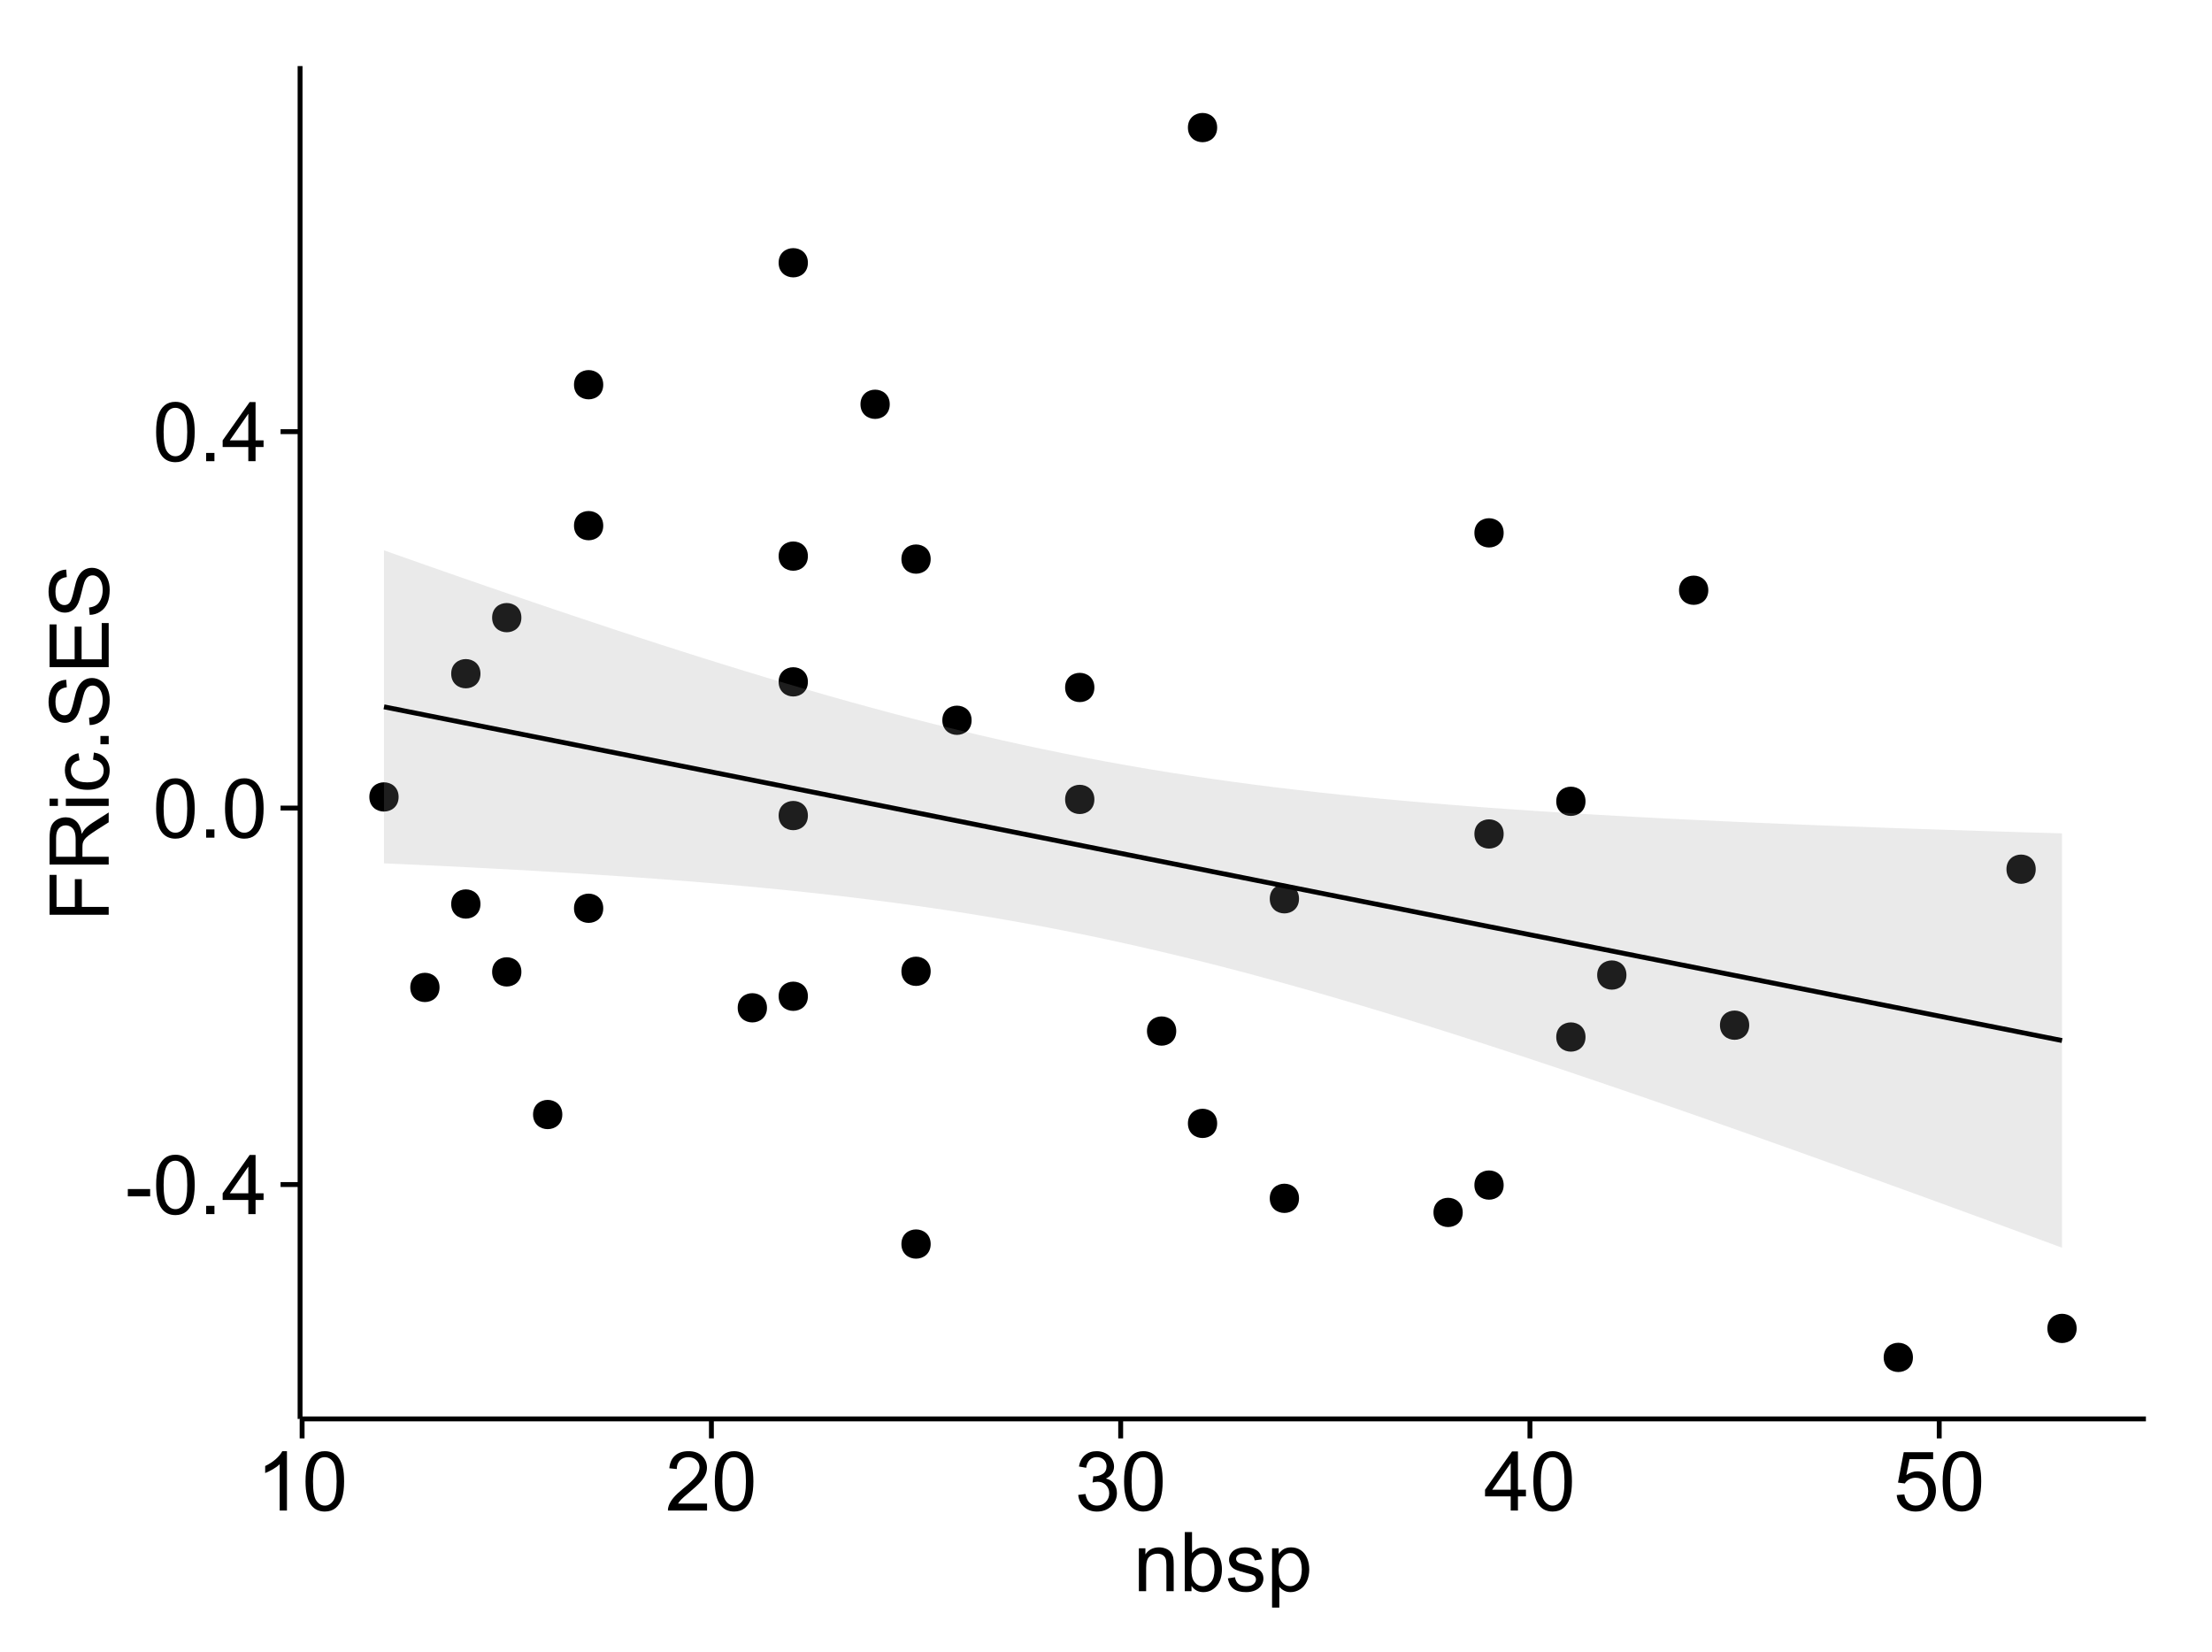 <?xml version="1.0" encoding="UTF-8"?>
<svg xmlns="http://www.w3.org/2000/svg" xmlns:xlink="http://www.w3.org/1999/xlink" width="482pt" height="360pt" viewBox="0 0 482 360" version="1.1">
<defs>
<g>
<symbol overflow="visible" id="glyph0-0">
<path style="stroke:none;" d="M 0.57 -3.867 L 0.57 -5.457 L 5.43 -5.457 L 5.43 -3.867 Z M 0.57 -3.867 "/>
</symbol>
<symbol overflow="visible" id="glyph0-1">
<path style="stroke:none;" d="M 0.746 -6.355 C 0.742 -7.875 0.898 -9.102 1.215 -10.031 C 1.527 -10.961 1.996 -11.676 2.613 -12.18 C 3.23 -12.684 4.008 -12.938 4.949 -12.938 C 5.637 -12.938 6.242 -12.797 6.766 -12.52 C 7.285 -12.238 7.715 -11.836 8.059 -11.316 C 8.395 -10.789 8.664 -10.152 8.859 -9.398 C 9.051 -8.645 9.145 -7.629 9.148 -6.355 C 9.145 -4.84 8.992 -3.617 8.684 -2.691 C 8.371 -1.762 7.906 -1.047 7.289 -0.539 C 6.672 -0.035 5.891 0.215 4.949 0.219 C 3.703 0.215 2.727 -0.227 2.023 -1.117 C 1.168 -2.188 0.742 -3.934 0.746 -6.355 Z M 2.375 -6.355 C 2.371 -4.234 2.621 -2.824 3.117 -2.129 C 3.609 -1.426 4.219 -1.078 4.949 -1.082 C 5.672 -1.078 6.281 -1.43 6.781 -2.137 C 7.273 -2.836 7.523 -4.242 7.523 -6.355 C 7.523 -8.473 7.273 -9.883 6.781 -10.582 C 6.281 -11.277 5.664 -11.625 4.93 -11.629 C 4.199 -11.625 3.621 -11.316 3.191 -10.703 C 2.645 -9.918 2.371 -8.469 2.375 -6.355 Z M 2.375 -6.355 "/>
</symbol>
<symbol overflow="visible" id="glyph0-2">
<path style="stroke:none;" d="M 1.633 0 L 1.633 -1.801 L 3.438 -1.801 L 3.438 0 Z M 1.633 0 "/>
</symbol>
<symbol overflow="visible" id="glyph0-3">
<path style="stroke:none;" d="M 5.82 0 L 5.82 -3.086 L 0.227 -3.086 L 0.227 -4.535 L 6.109 -12.883 L 7.398 -12.883 L 7.398 -4.535 L 9.141 -4.535 L 9.141 -3.086 L 7.398 -3.086 L 7.398 0 Z M 5.82 -4.535 L 5.82 -10.344 L 1.785 -4.535 Z M 5.82 -4.535 "/>
</symbol>
<symbol overflow="visible" id="glyph0-4">
<path style="stroke:none;" d="M 6.707 0 L 5.125 0 L 5.125 -10.082 C 4.742 -9.715 4.242 -9.352 3.625 -8.988 C 3.004 -8.625 2.449 -8.352 1.961 -8.172 L 1.961 -9.703 C 2.844 -10.117 3.617 -10.621 4.281 -11.215 C 4.941 -11.805 5.41 -12.379 5.688 -12.938 L 6.707 -12.938 Z M 6.707 0 "/>
</symbol>
<symbol overflow="visible" id="glyph0-5">
<path style="stroke:none;" d="M 9.062 -1.52 L 9.062 0 L 0.547 0 C 0.531 -0.379 0.594 -0.742 0.73 -1.098 C 0.945 -1.676 1.293 -2.25 1.77 -2.812 C 2.246 -3.375 2.934 -4.023 3.84 -4.766 C 5.238 -5.906 6.188 -6.816 6.68 -7.492 C 7.172 -8.16 7.418 -8.793 7.418 -9.395 C 7.418 -10.02 7.191 -10.551 6.746 -10.98 C 6.293 -11.41 5.711 -11.625 4.992 -11.629 C 4.23 -11.625 3.621 -11.395 3.164 -10.941 C 2.703 -10.48 2.469 -9.848 2.469 -9.043 L 0.844 -9.211 C 0.953 -10.422 1.371 -11.344 2.102 -11.984 C 2.824 -12.617 3.801 -12.938 5.027 -12.938 C 6.262 -12.938 7.238 -12.594 7.961 -11.91 C 8.68 -11.223 9.039 -10.371 9.043 -9.359 C 9.039 -8.84 8.934 -8.336 8.727 -7.84 C 8.512 -7.34 8.164 -6.812 7.676 -6.266 C 7.188 -5.711 6.375 -4.957 5.238 -4 C 4.285 -3.199 3.676 -2.66 3.41 -2.379 C 3.141 -2.094 2.918 -1.805 2.742 -1.52 Z M 9.062 -1.52 "/>
</symbol>
<symbol overflow="visible" id="glyph0-6">
<path style="stroke:none;" d="M 0.758 -3.402 L 2.336 -3.613 C 2.516 -2.711 2.824 -2.062 3.266 -1.672 C 3.699 -1.273 4.23 -1.078 4.859 -1.082 C 5.602 -1.078 6.23 -1.336 6.746 -1.855 C 7.254 -2.367 7.512 -3.004 7.516 -3.77 C 7.512 -4.492 7.273 -5.094 6.801 -5.566 C 6.324 -6.035 5.723 -6.27 4.992 -6.273 C 4.691 -6.27 4.316 -6.211 3.875 -6.102 L 4.051 -7.488 C 4.152 -7.473 4.238 -7.465 4.305 -7.469 C 4.977 -7.465 5.582 -7.641 6.125 -7.996 C 6.66 -8.344 6.93 -8.887 6.934 -9.625 C 6.93 -10.199 6.734 -10.68 6.344 -11.062 C 5.949 -11.445 5.441 -11.637 4.824 -11.637 C 4.207 -11.637 3.695 -11.441 3.285 -11.055 C 2.875 -10.668 2.613 -10.09 2.496 -9.316 L 0.914 -9.598 C 1.105 -10.656 1.543 -11.477 2.23 -12.062 C 2.914 -12.645 3.766 -12.938 4.789 -12.938 C 5.488 -12.938 6.137 -12.785 6.73 -12.484 C 7.32 -12.18 7.773 -11.77 8.09 -11.25 C 8.402 -10.727 8.559 -10.172 8.562 -9.59 C 8.559 -9.031 8.41 -8.523 8.113 -8.066 C 7.812 -7.609 7.371 -7.246 6.785 -6.977 C 7.547 -6.801 8.137 -6.438 8.562 -5.883 C 8.98 -5.328 9.191 -4.633 9.195 -3.805 C 9.191 -2.676 8.781 -1.723 7.965 -0.945 C 7.141 -0.164 6.105 0.223 4.852 0.227 C 3.719 0.223 2.777 -0.109 2.035 -0.781 C 1.285 -1.453 0.859 -2.328 0.758 -3.402 Z M 0.758 -3.402 "/>
</symbol>
<symbol overflow="visible" id="glyph0-7">
<path style="stroke:none;" d="M 0.746 -3.375 L 2.406 -3.516 C 2.527 -2.707 2.812 -2.098 3.266 -1.691 C 3.711 -1.281 4.254 -1.078 4.887 -1.082 C 5.648 -1.078 6.293 -1.363 6.82 -1.941 C 7.344 -2.512 7.605 -3.273 7.609 -4.227 C 7.605 -5.125 7.352 -5.84 6.848 -6.363 C 6.34 -6.883 5.676 -7.141 4.859 -7.145 C 4.344 -7.141 3.887 -7.027 3.48 -6.797 C 3.07 -6.566 2.746 -6.266 2.516 -5.898 L 1.027 -6.09 L 2.277 -12.711 L 8.684 -12.711 L 8.684 -11.195 L 3.543 -11.195 L 2.848 -7.734 C 3.621 -8.273 4.43 -8.543 5.281 -8.543 C 6.402 -8.543 7.352 -8.152 8.129 -7.371 C 8.898 -6.59 9.285 -5.586 9.289 -4.367 C 9.285 -3.195 8.945 -2.188 8.27 -1.344 C 7.441 -0.301 6.316 0.215 4.887 0.219 C 3.715 0.215 2.758 -0.109 2.016 -0.766 C 1.273 -1.418 0.848 -2.289 0.746 -3.375 Z M 0.746 -3.375 "/>
</symbol>
<symbol overflow="visible" id="glyph0-8">
<path style="stroke:none;" d="M 1.188 0 L 1.188 -9.336 L 2.609 -9.336 L 2.609 -8.008 C 3.293 -9.031 4.285 -9.543 5.582 -9.547 C 6.141 -9.543 6.656 -9.441 7.133 -9.242 C 7.602 -9.035 7.957 -8.77 8.191 -8.445 C 8.426 -8.113 8.59 -7.727 8.684 -7.277 C 8.742 -6.98 8.77 -6.465 8.773 -5.738 L 8.773 0 L 7.188 0 L 7.188 -5.68 C 7.184 -6.32 7.121 -6.801 7.004 -7.121 C 6.879 -7.438 6.66 -7.695 6.348 -7.887 C 6.031 -8.074 5.664 -8.168 5.246 -8.172 C 4.566 -8.168 3.984 -7.953 3.5 -7.531 C 3.008 -7.102 2.766 -6.293 2.77 -5.098 L 2.77 0 Z M 1.188 0 "/>
</symbol>
<symbol overflow="visible" id="glyph0-9">
<path style="stroke:none;" d="M 2.645 0 L 1.18 0 L 1.18 -12.883 L 2.758 -12.883 L 2.758 -8.289 C 3.426 -9.125 4.277 -9.543 5.316 -9.547 C 5.887 -9.543 6.434 -9.43 6.949 -9.199 C 7.461 -8.965 7.883 -8.637 8.215 -8.223 C 8.543 -7.801 8.801 -7.297 8.992 -6.707 C 9.176 -6.113 9.27 -5.48 9.273 -4.809 C 9.27 -3.203 8.875 -1.965 8.086 -1.098 C 7.293 -0.223 6.344 0.211 5.238 0.211 C 4.137 0.211 3.27 -0.246 2.645 -1.168 Z M 2.629 -4.738 C 2.625 -3.617 2.777 -2.809 3.086 -2.312 C 3.582 -1.496 4.254 -1.09 5.105 -1.09 C 5.793 -1.09 6.391 -1.387 6.898 -1.988 C 7.398 -2.586 7.652 -3.484 7.656 -4.676 C 7.652 -5.895 7.41 -6.793 6.93 -7.371 C 6.441 -7.949 5.855 -8.238 5.176 -8.242 C 4.48 -8.238 3.883 -7.938 3.383 -7.34 C 2.875 -6.738 2.625 -5.871 2.629 -4.738 Z M 2.629 -4.738 "/>
</symbol>
<symbol overflow="visible" id="glyph0-10">
<path style="stroke:none;" d="M 0.555 -2.785 L 2.117 -3.031 C 2.203 -2.402 2.449 -1.922 2.852 -1.59 C 3.25 -1.254 3.812 -1.09 4.535 -1.09 C 5.262 -1.09 5.801 -1.234 6.152 -1.531 C 6.504 -1.824 6.68 -2.172 6.68 -2.574 C 6.68 -2.926 6.523 -3.207 6.215 -3.418 C 5.996 -3.555 5.457 -3.734 4.598 -3.953 C 3.434 -4.246 2.629 -4.5 2.184 -4.715 C 1.734 -4.926 1.395 -5.223 1.164 -5.602 C 0.93 -5.98 0.812 -6.398 0.816 -6.855 C 0.812 -7.27 0.91 -7.652 1.102 -8.012 C 1.293 -8.363 1.551 -8.66 1.883 -8.895 C 2.125 -9.074 2.461 -9.227 2.887 -9.355 C 3.309 -9.48 3.766 -9.543 4.254 -9.547 C 4.984 -9.543 5.625 -9.438 6.184 -9.23 C 6.734 -9.016 7.145 -8.73 7.41 -8.371 C 7.672 -8.008 7.852 -7.527 7.953 -6.926 L 6.406 -6.715 C 6.332 -7.195 6.129 -7.57 5.793 -7.84 C 5.453 -8.105 4.977 -8.238 4.367 -8.242 C 3.637 -8.238 3.121 -8.117 2.812 -7.883 C 2.5 -7.641 2.344 -7.359 2.348 -7.039 C 2.344 -6.832 2.406 -6.648 2.539 -6.484 C 2.664 -6.312 2.867 -6.172 3.148 -6.062 C 3.301 -6.004 3.766 -5.871 4.543 -5.66 C 5.66 -5.359 6.441 -5.113 6.887 -4.926 C 7.324 -4.734 7.672 -4.457 7.926 -4.094 C 8.176 -3.73 8.301 -3.281 8.305 -2.742 C 8.301 -2.215 8.148 -1.719 7.844 -1.254 C 7.535 -0.785 7.09 -0.422 6.512 -0.172 C 5.926 0.086 5.27 0.211 4.543 0.211 C 3.328 0.211 2.406 -0.039 1.77 -0.543 C 1.133 -1.047 0.727 -1.793 0.555 -2.785 Z M 0.555 -2.785 "/>
</symbol>
<symbol overflow="visible" id="glyph0-11">
<path style="stroke:none;" d="M 1.188 3.578 L 1.188 -9.336 L 2.629 -9.336 L 2.629 -8.121 C 2.965 -8.594 3.348 -8.949 3.777 -9.188 C 4.203 -9.426 4.723 -9.543 5.336 -9.547 C 6.129 -9.543 6.832 -9.34 7.445 -8.93 C 8.051 -8.516 8.512 -7.934 8.824 -7.191 C 9.133 -6.441 9.285 -5.625 9.289 -4.738 C 9.285 -3.781 9.113 -2.922 8.773 -2.156 C 8.43 -1.391 7.934 -0.805 7.281 -0.398 C 6.625 0.008 5.938 0.211 5.219 0.211 C 4.691 0.211 4.219 0.102 3.801 -0.121 C 3.379 -0.344 3.035 -0.625 2.77 -0.969 L 2.77 3.578 Z M 2.617 -4.613 C 2.613 -3.41 2.855 -2.523 3.348 -1.949 C 3.832 -1.375 4.422 -1.09 5.117 -1.09 C 5.816 -1.09 6.418 -1.387 6.922 -1.98 C 7.418 -2.574 7.668 -3.496 7.672 -4.746 C 7.668 -5.934 7.426 -6.824 6.938 -7.418 C 6.445 -8.008 5.859 -8.301 5.188 -8.305 C 4.508 -8.301 3.91 -7.988 3.395 -7.359 C 2.871 -6.727 2.613 -5.809 2.617 -4.613 Z M 2.617 -4.613 "/>
</symbol>
<symbol overflow="visible" id="glyph1-0">
<path style="stroke:none;" d="M 0 -1.477 L -12.883 -1.477 L -12.883 -10.168 L -11.363 -10.168 L -11.363 -3.184 L -7.375 -3.184 L -7.375 -9.227 L -5.852 -9.227 L -5.852 -3.184 L 0 -3.18 Z M 0 -1.477 "/>
</symbol>
<symbol overflow="visible" id="glyph1-1">
<path style="stroke:none;" d="M 0 -1.414 L -12.883 -1.414 L -12.883 -7.129 C -12.879 -8.273 -12.762 -9.145 -12.535 -9.746 C -12.301 -10.34 -11.895 -10.82 -11.312 -11.18 C -10.723 -11.535 -10.074 -11.711 -9.367 -11.715 C -8.449 -11.711 -7.68 -11.418 -7.055 -10.828 C -6.43 -10.234 -6.031 -9.32 -5.863 -8.086 C -5.641 -8.535 -5.426 -8.875 -5.219 -9.113 C -4.762 -9.605 -4.191 -10.078 -3.508 -10.531 L 0 -12.77 L 0 -10.625 L -2.68 -8.922 C -3.449 -8.418 -4.043 -8.008 -4.453 -7.688 C -4.863 -7.367 -5.148 -7.078 -5.316 -6.824 C -5.477 -6.566 -5.594 -6.309 -5.66 -6.047 C -5.699 -5.852 -5.719 -5.535 -5.723 -5.098 L -5.723 -3.121 L 0 -3.121 Z M -7.199 -3.121 L -7.199 -6.785 C -7.195 -7.562 -7.273 -8.172 -7.438 -8.613 C -7.594 -9.051 -7.852 -9.383 -8.211 -9.613 C -8.562 -9.84 -8.949 -9.953 -9.367 -9.957 C -9.973 -9.953 -10.473 -9.734 -10.871 -9.293 C -11.262 -8.852 -11.461 -8.152 -11.461 -7.199 L -11.461 -3.121 Z M -7.199 -3.121 "/>
</symbol>
<symbol overflow="visible" id="glyph1-2">
<path style="stroke:none;" d="M -11.066 -1.195 L -12.883 -1.195 L -12.883 -2.777 L -11.066 -2.777 Z M 0 -1.195 L -9.336 -1.195 L -9.336 -2.777 L 0 -2.777 Z M 0 -1.195 "/>
</symbol>
<symbol overflow="visible" id="glyph1-3">
<path style="stroke:none;" d="M -3.418 -7.277 L -3.215 -8.832 C -2.141 -8.66 -1.301 -8.227 -0.699 -7.527 C -0.09 -6.824 0.211 -5.965 0.211 -4.949 C 0.211 -3.668 -0.203 -2.641 -1.039 -1.867 C -1.871 -1.09 -3.07 -0.703 -4.633 -0.703 C -5.637 -0.703 -6.52 -0.867 -7.277 -1.203 C -8.031 -1.535 -8.598 -2.047 -8.977 -2.73 C -9.355 -3.41 -9.543 -4.152 -9.547 -4.957 C -9.543 -5.969 -9.289 -6.797 -8.777 -7.441 C -8.262 -8.086 -7.531 -8.5 -6.59 -8.684 L -6.355 -7.145 C -6.98 -6.996 -7.453 -6.738 -7.77 -6.367 C -8.082 -5.992 -8.238 -5.543 -8.242 -5.02 C -8.238 -4.219 -7.953 -3.57 -7.387 -3.074 C -6.812 -2.574 -5.91 -2.324 -4.676 -2.328 C -3.422 -2.324 -2.508 -2.566 -1.941 -3.047 C -1.371 -3.527 -1.09 -4.152 -1.09 -4.93 C -1.09 -5.547 -1.277 -6.066 -1.66 -6.484 C -2.035 -6.898 -2.621 -7.164 -3.418 -7.277 Z M -3.418 -7.277 "/>
</symbol>
<symbol overflow="visible" id="glyph1-4">
<path style="stroke:none;" d="M 0 -1.633 L -1.801 -1.633 L -1.801 -3.438 L 0 -3.438 Z M 0 -1.633 "/>
</symbol>
<symbol overflow="visible" id="glyph1-5">
<path style="stroke:none;" d="M -4.141 -0.809 L -4.281 -2.418 C -3.633 -2.492 -3.102 -2.668 -2.691 -2.949 C -2.277 -3.223 -1.945 -3.656 -1.691 -4.246 C -1.434 -4.828 -1.305 -5.488 -1.309 -6.223 C -1.305 -6.871 -1.402 -7.445 -1.598 -7.945 C -1.789 -8.441 -2.055 -8.809 -2.395 -9.055 C -2.727 -9.297 -3.094 -9.422 -3.496 -9.422 C -3.898 -9.422 -4.25 -9.305 -4.555 -9.07 C -4.852 -8.836 -5.105 -8.449 -5.316 -7.91 C -5.449 -7.562 -5.66 -6.797 -5.945 -5.613 C -6.227 -4.43 -6.496 -3.602 -6.75 -3.129 C -7.07 -2.512 -7.469 -2.051 -7.949 -1.754 C -8.422 -1.449 -8.957 -1.301 -9.555 -1.301 C -10.203 -1.301 -10.812 -1.484 -11.379 -1.855 C -11.941 -2.223 -12.367 -2.762 -12.664 -3.473 C -12.953 -4.18 -13.102 -4.969 -13.105 -5.836 C -13.102 -6.789 -12.945 -7.629 -12.641 -8.363 C -12.328 -9.09 -11.879 -9.652 -11.285 -10.043 C -10.688 -10.434 -10.008 -10.645 -9.254 -10.68 L -9.133 -9.043 C -9.941 -8.953 -10.555 -8.656 -10.977 -8.152 C -11.391 -7.641 -11.602 -6.895 -11.602 -5.906 C -11.602 -4.875 -11.41 -4.121 -11.035 -3.652 C -10.652 -3.176 -10.199 -2.941 -9.668 -2.945 C -9.203 -2.941 -8.82 -3.109 -8.523 -3.445 C -8.223 -3.773 -7.918 -4.629 -7.605 -6.016 C -7.293 -7.398 -7.02 -8.348 -6.785 -8.867 C -6.438 -9.613 -5.996 -10.168 -5.469 -10.527 C -4.938 -10.883 -4.328 -11.062 -3.637 -11.066 C -2.949 -11.062 -2.305 -10.867 -1.699 -10.477 C -1.09 -10.082 -0.617 -9.516 -0.285 -8.781 C 0.051 -8.043 0.215 -7.215 0.219 -6.301 C 0.215 -5.133 0.051 -4.156 -0.289 -3.371 C -0.625 -2.578 -1.137 -1.961 -1.824 -1.516 C -2.504 -1.066 -3.277 -0.832 -4.141 -0.809 Z M -4.141 -0.809 "/>
</symbol>
<symbol overflow="visible" id="glyph1-6">
<path style="stroke:none;" d="M 0 -1.422 L -12.883 -1.426 L -12.883 -10.742 L -11.363 -10.742 L -11.363 -3.129 L -7.418 -3.129 L -7.418 -10.258 L -5.906 -10.258 L -5.906 -3.129 L -1.52 -3.129 L -1.52 -11.039 L 0 -11.039 Z M 0 -1.422 "/>
</symbol>
</g>
<clipPath id="clip1">
  <path d="M 65.387 14.398 L 468.598 14.398 L 468.598 310.164 L 65.387 310.164 Z M 65.387 14.398 "/>
</clipPath>
</defs>
<g id="surface4341">
<rect x="0" y="0" width="482" height="360" style="fill:rgb(100%,100%,100%);fill-opacity:1;stroke:none;"/>
<rect x="0" y="0" width="482" height="360" style="fill:rgb(100%,100%,100%);fill-opacity:1;stroke:none;"/>
<path style="fill:none;stroke-width:1.063;stroke-linecap:round;stroke-linejoin:round;stroke:rgb(100%,100%,100%);stroke-opacity:1;stroke-miterlimit:10;" d="M 0 360 L 482 360 L 482 0 L 0 0 Z M 0 360 "/>
<g clip-path="url(#clip1)" clip-rule="nonzero">
<path style=" stroke:none;fill-rule:nonzero;fill:rgb(100%,100%,100%);fill-opacity:1;" d="M 65.387 309.168 L 467.598 309.168 L 467.598 14.402 L 65.387 14.402 Z M 65.387 309.168 "/>
<path style=" stroke:none;fill-rule:nonzero;fill:rgb(0%,0%,0%);fill-opacity:1;" d="M 264.16 244.777 C 264.16 247.613 259.91 247.613 259.91 244.777 C 259.91 241.945 264.16 241.945 264.16 244.777 "/>
<path style=" stroke:none;fill-rule:nonzero;fill:rgb(0%,0%,0%);fill-opacity:1;" d="M 210.652 156.941 C 210.652 159.777 206.398 159.777 206.398 156.941 C 206.398 154.109 210.652 154.109 210.652 156.941 "/>
<path style=" stroke:none;fill-rule:nonzero;fill:rgb(0%,0%,0%);fill-opacity:1;" d="M 112.551 211.766 C 112.551 214.602 108.301 214.602 108.301 211.766 C 108.301 208.934 112.551 208.934 112.551 211.766 "/>
<path style=" stroke:none;fill-rule:nonzero;fill:rgb(0%,0%,0%);fill-opacity:1;" d="M 237.406 174.188 C 237.406 177.02 233.152 177.02 233.152 174.188 C 233.152 171.352 237.406 171.352 237.406 174.188 "/>
<path style=" stroke:none;fill-rule:nonzero;fill:rgb(0%,0%,0%);fill-opacity:1;" d="M 353.344 212.453 C 353.344 215.289 349.09 215.289 349.09 212.453 C 349.09 209.621 353.344 209.621 353.344 212.453 "/>
<path style=" stroke:none;fill-rule:nonzero;fill:rgb(0%,0%,0%);fill-opacity:1;" d="M 264.16 27.797 C 264.16 30.633 259.91 30.633 259.91 27.797 C 259.91 24.965 264.16 24.965 264.16 27.797 "/>
<path style=" stroke:none;fill-rule:nonzero;fill:rgb(0%,0%,0%);fill-opacity:1;" d="M 380.098 223.379 C 380.098 226.215 375.848 226.215 375.848 223.379 C 375.848 220.547 380.098 220.547 380.098 223.379 "/>
<path style=" stroke:none;fill-rule:nonzero;fill:rgb(0%,0%,0%);fill-opacity:1;" d="M 344.426 225.957 C 344.426 228.793 340.172 228.793 340.172 225.957 C 340.172 223.121 344.426 223.121 344.426 225.957 "/>
<path style=" stroke:none;fill-rule:nonzero;fill:rgb(0%,0%,0%);fill-opacity:1;" d="M 174.98 217.078 C 174.98 219.914 170.727 219.914 170.727 217.078 C 170.727 214.246 174.98 214.246 174.98 217.078 "/>
<path style=" stroke:none;fill-rule:nonzero;fill:rgb(0%,0%,0%);fill-opacity:1;" d="M 201.734 211.641 C 201.734 214.473 197.48 214.473 197.48 211.641 C 197.48 208.805 201.734 208.805 201.734 211.641 "/>
<path style=" stroke:none;fill-rule:nonzero;fill:rgb(0%,0%,0%);fill-opacity:1;" d="M 326.59 258.219 C 326.59 261.055 322.336 261.055 322.336 258.219 C 322.336 255.383 326.59 255.383 326.59 258.219 "/>
<path style=" stroke:none;fill-rule:nonzero;fill:rgb(0%,0%,0%);fill-opacity:1;" d="M 281.996 195.84 C 281.996 198.672 277.746 198.672 277.746 195.84 C 277.746 193.004 281.996 193.004 281.996 195.84 "/>
<path style=" stroke:none;fill-rule:nonzero;fill:rgb(0%,0%,0%);fill-opacity:1;" d="M 237.406 149.797 C 237.406 152.629 233.152 152.629 233.152 149.797 C 233.152 146.961 237.406 146.961 237.406 149.797 "/>
<path style=" stroke:none;fill-rule:nonzero;fill:rgb(0%,0%,0%);fill-opacity:1;" d="M 344.426 174.598 C 344.426 177.434 340.172 177.434 340.172 174.598 C 340.172 171.766 344.426 171.766 344.426 174.598 "/>
<path style=" stroke:none;fill-rule:nonzero;fill:rgb(0%,0%,0%);fill-opacity:1;" d="M 371.18 128.605 C 371.18 131.441 366.926 131.441 366.926 128.605 C 366.926 125.773 371.18 125.773 371.18 128.605 "/>
<path style=" stroke:none;fill-rule:nonzero;fill:rgb(0%,0%,0%);fill-opacity:1;" d="M 174.98 121.172 C 174.98 124.008 170.727 124.008 170.727 121.172 C 170.727 118.34 174.98 118.34 174.98 121.172 "/>
<path style=" stroke:none;fill-rule:nonzero;fill:rgb(0%,0%,0%);fill-opacity:1;" d="M 130.387 197.906 C 130.387 200.738 126.137 200.738 126.137 197.906 C 126.137 195.07 130.387 195.07 130.387 197.906 "/>
<path style=" stroke:none;fill-rule:nonzero;fill:rgb(0%,0%,0%);fill-opacity:1;" d="M 442.527 189.391 C 442.527 192.223 438.273 192.223 438.273 189.391 C 438.273 186.555 442.527 186.555 442.527 189.391 "/>
<path style=" stroke:none;fill-rule:nonzero;fill:rgb(0%,0%,0%);fill-opacity:1;" d="M 326.59 181.715 C 326.59 184.551 322.336 184.551 322.336 181.715 C 322.336 178.883 326.59 178.883 326.59 181.715 "/>
<path style=" stroke:none;fill-rule:nonzero;fill:rgb(0%,0%,0%);fill-opacity:1;" d="M 174.98 177.703 C 174.98 180.539 170.727 180.539 170.727 177.703 C 170.727 174.867 174.98 174.867 174.98 177.703 "/>
<path style=" stroke:none;fill-rule:nonzero;fill:rgb(0%,0%,0%);fill-opacity:1;" d="M 326.59 116.102 C 326.59 118.938 322.336 118.938 322.336 116.102 C 322.336 113.266 326.59 113.266 326.59 116.102 "/>
<path style=" stroke:none;fill-rule:nonzero;fill:rgb(0%,0%,0%);fill-opacity:1;" d="M 415.77 295.77 C 415.77 298.602 411.52 298.602 411.52 295.77 C 411.52 292.934 415.77 292.934 415.77 295.77 "/>
<path style=" stroke:none;fill-rule:nonzero;fill:rgb(0%,0%,0%);fill-opacity:1;" d="M 130.387 83.824 C 130.387 86.66 126.137 86.66 126.137 83.824 C 126.137 80.988 130.387 80.988 130.387 83.824 "/>
<path style=" stroke:none;fill-rule:nonzero;fill:rgb(0%,0%,0%);fill-opacity:1;" d="M 85.797 173.648 C 85.797 176.48 81.543 176.48 81.543 173.648 C 81.543 170.812 85.797 170.812 85.797 173.648 "/>
<path style=" stroke:none;fill-rule:nonzero;fill:rgb(0%,0%,0%);fill-opacity:1;" d="M 451.445 289.449 C 451.445 292.285 447.191 292.285 447.191 289.449 C 447.191 286.617 451.445 286.617 451.445 289.449 "/>
<path style=" stroke:none;fill-rule:nonzero;fill:rgb(0%,0%,0%);fill-opacity:1;" d="M 317.672 264.176 C 317.672 267.012 313.418 267.012 313.418 264.176 C 313.418 261.344 317.672 261.344 317.672 264.176 "/>
<path style=" stroke:none;fill-rule:nonzero;fill:rgb(0%,0%,0%);fill-opacity:1;" d="M 174.98 148.57 C 174.98 151.406 170.727 151.406 170.727 148.57 C 170.727 145.738 174.98 145.738 174.98 148.57 "/>
<path style=" stroke:none;fill-rule:nonzero;fill:rgb(0%,0%,0%);fill-opacity:1;" d="M 121.469 242.844 C 121.469 245.68 117.219 245.68 117.219 242.844 C 117.219 240.012 121.469 240.012 121.469 242.844 "/>
<path style=" stroke:none;fill-rule:nonzero;fill:rgb(0%,0%,0%);fill-opacity:1;" d="M 201.734 121.824 C 201.734 124.66 197.48 124.66 197.48 121.824 C 197.48 118.988 201.734 118.988 201.734 121.824 "/>
<path style=" stroke:none;fill-rule:nonzero;fill:rgb(0%,0%,0%);fill-opacity:1;" d="M 174.98 57.254 C 174.98 60.09 170.727 60.09 170.727 57.254 C 170.727 54.418 174.98 54.418 174.98 57.254 "/>
<path style=" stroke:none;fill-rule:nonzero;fill:rgb(0%,0%,0%);fill-opacity:1;" d="M 281.996 261.105 C 281.996 263.941 277.746 263.941 277.746 261.105 C 277.746 258.27 281.996 258.27 281.996 261.105 "/>
<path style=" stroke:none;fill-rule:nonzero;fill:rgb(0%,0%,0%);fill-opacity:1;" d="M 201.734 271.07 C 201.734 273.902 197.48 273.902 197.48 271.07 C 197.48 268.234 201.734 268.234 201.734 271.07 "/>
<path style=" stroke:none;fill-rule:nonzero;fill:rgb(0%,0%,0%);fill-opacity:1;" d="M 166.059 219.594 C 166.059 222.43 161.809 222.43 161.809 219.594 C 161.809 216.758 166.059 216.758 166.059 219.594 "/>
<path style=" stroke:none;fill-rule:nonzero;fill:rgb(0%,0%,0%);fill-opacity:1;" d="M 103.633 196.98 C 103.633 199.816 99.379 199.816 99.379 196.98 C 99.379 194.145 103.633 194.145 103.633 196.98 "/>
<path style=" stroke:none;fill-rule:nonzero;fill:rgb(0%,0%,0%);fill-opacity:1;" d="M 255.242 224.656 C 255.242 227.492 250.992 227.492 250.992 224.656 C 250.992 221.824 255.242 221.824 255.242 224.656 "/>
<path style=" stroke:none;fill-rule:nonzero;fill:rgb(0%,0%,0%);fill-opacity:1;" d="M 192.816 88.09 C 192.816 90.926 188.562 90.926 188.562 88.09 C 188.562 85.258 192.816 85.258 192.816 88.09 "/>
<path style=" stroke:none;fill-rule:nonzero;fill:rgb(0%,0%,0%);fill-opacity:1;" d="M 130.387 114.535 C 130.387 117.371 126.137 117.371 126.137 114.535 C 126.137 111.703 130.387 111.703 130.387 114.535 "/>
<path style=" stroke:none;fill-rule:nonzero;fill:rgb(0%,0%,0%);fill-opacity:1;" d="M 103.633 146.793 C 103.633 149.629 99.379 149.629 99.379 146.793 C 99.379 143.957 103.633 143.957 103.633 146.793 "/>
<path style=" stroke:none;fill-rule:nonzero;fill:rgb(0%,0%,0%);fill-opacity:1;" d="M 112.551 134.578 C 112.551 137.414 108.301 137.414 108.301 134.578 C 108.301 131.746 112.551 131.746 112.551 134.578 "/>
<path style=" stroke:none;fill-rule:nonzero;fill:rgb(0%,0%,0%);fill-opacity:1;" d="M 94.715 215.152 C 94.715 217.988 90.461 217.988 90.461 215.152 C 90.461 212.316 94.715 212.316 94.715 215.152 "/>
<path style=" stroke:none;fill-rule:nonzero;fill:rgb(0%,0%,0%);fill-opacity:1;" d="M 265.223 244.777 C 265.223 249.031 258.848 249.031 258.848 244.777 C 258.848 240.527 265.223 240.527 265.223 244.777 "/>
<path style=" stroke:none;fill-rule:nonzero;fill:rgb(0%,0%,0%);fill-opacity:1;" d="M 211.715 156.941 C 211.715 161.195 205.336 161.195 205.336 156.941 C 205.336 152.691 211.715 152.691 211.715 156.941 "/>
<path style=" stroke:none;fill-rule:nonzero;fill:rgb(0%,0%,0%);fill-opacity:1;" d="M 113.613 211.766 C 113.613 216.02 107.234 216.02 107.234 211.766 C 107.234 207.516 113.613 207.516 113.613 211.766 "/>
<path style=" stroke:none;fill-rule:nonzero;fill:rgb(0%,0%,0%);fill-opacity:1;" d="M 238.469 174.188 C 238.469 178.438 232.09 178.438 232.09 174.188 C 232.09 169.934 238.469 169.934 238.469 174.188 "/>
<path style=" stroke:none;fill-rule:nonzero;fill:rgb(0%,0%,0%);fill-opacity:1;" d="M 354.406 212.453 C 354.406 216.707 348.027 216.707 348.027 212.453 C 348.027 208.203 354.406 208.203 354.406 212.453 "/>
<path style=" stroke:none;fill-rule:nonzero;fill:rgb(0%,0%,0%);fill-opacity:1;" d="M 265.223 27.797 C 265.223 32.051 258.848 32.051 258.848 27.797 C 258.848 23.547 265.223 23.547 265.223 27.797 "/>
<path style=" stroke:none;fill-rule:nonzero;fill:rgb(0%,0%,0%);fill-opacity:1;" d="M 381.16 223.379 C 381.16 227.633 374.781 227.633 374.781 223.379 C 374.781 219.129 381.16 219.129 381.16 223.379 "/>
<path style=" stroke:none;fill-rule:nonzero;fill:rgb(0%,0%,0%);fill-opacity:1;" d="M 345.488 225.957 C 345.488 230.211 339.109 230.211 339.109 225.957 C 339.109 221.707 345.488 221.707 345.488 225.957 "/>
<path style=" stroke:none;fill-rule:nonzero;fill:rgb(0%,0%,0%);fill-opacity:1;" d="M 176.043 217.078 C 176.043 221.332 169.664 221.332 169.664 217.078 C 169.664 212.828 176.043 212.828 176.043 217.078 "/>
<path style=" stroke:none;fill-rule:nonzero;fill:rgb(0%,0%,0%);fill-opacity:1;" d="M 202.797 211.641 C 202.797 215.891 196.418 215.891 196.418 211.641 C 196.418 207.387 202.797 207.387 202.797 211.641 "/>
<path style=" stroke:none;fill-rule:nonzero;fill:rgb(0%,0%,0%);fill-opacity:1;" d="M 327.652 258.219 C 327.652 262.469 321.273 262.469 321.273 258.219 C 321.273 253.965 327.652 253.965 327.652 258.219 "/>
<path style=" stroke:none;fill-rule:nonzero;fill:rgb(0%,0%,0%);fill-opacity:1;" d="M 283.059 195.84 C 283.059 200.09 276.684 200.09 276.684 195.84 C 276.684 191.586 283.059 191.586 283.059 195.84 "/>
<path style=" stroke:none;fill-rule:nonzero;fill:rgb(0%,0%,0%);fill-opacity:1;" d="M 238.469 149.797 C 238.469 154.047 232.09 154.047 232.09 149.797 C 232.09 145.543 238.469 145.543 238.469 149.797 "/>
<path style=" stroke:none;fill-rule:nonzero;fill:rgb(0%,0%,0%);fill-opacity:1;" d="M 345.488 174.598 C 345.488 178.852 339.109 178.852 339.109 174.598 C 339.109 170.348 345.488 170.348 345.488 174.598 "/>
<path style=" stroke:none;fill-rule:nonzero;fill:rgb(0%,0%,0%);fill-opacity:1;" d="M 372.242 128.605 C 372.242 132.859 365.863 132.859 365.863 128.605 C 365.863 124.355 372.242 124.355 372.242 128.605 "/>
<path style=" stroke:none;fill-rule:nonzero;fill:rgb(0%,0%,0%);fill-opacity:1;" d="M 176.043 121.172 C 176.043 125.426 169.664 125.426 169.664 121.172 C 169.664 116.922 176.043 116.922 176.043 121.172 "/>
<path style=" stroke:none;fill-rule:nonzero;fill:rgb(0%,0%,0%);fill-opacity:1;" d="M 131.449 197.906 C 131.449 202.156 125.074 202.156 125.074 197.906 C 125.074 193.652 131.449 193.652 131.449 197.906 "/>
<path style=" stroke:none;fill-rule:nonzero;fill:rgb(0%,0%,0%);fill-opacity:1;" d="M 443.59 189.391 C 443.59 193.641 437.211 193.641 437.211 189.391 C 437.211 185.137 443.59 185.137 443.59 189.391 "/>
<path style=" stroke:none;fill-rule:nonzero;fill:rgb(0%,0%,0%);fill-opacity:1;" d="M 327.652 181.715 C 327.652 185.969 321.273 185.969 321.273 181.715 C 321.273 177.465 327.652 177.465 327.652 181.715 "/>
<path style=" stroke:none;fill-rule:nonzero;fill:rgb(0%,0%,0%);fill-opacity:1;" d="M 176.043 177.703 C 176.043 181.957 169.664 181.957 169.664 177.703 C 169.664 173.453 176.043 173.453 176.043 177.703 "/>
<path style=" stroke:none;fill-rule:nonzero;fill:rgb(0%,0%,0%);fill-opacity:1;" d="M 327.652 116.102 C 327.652 120.355 321.273 120.355 321.273 116.102 C 321.273 111.852 327.652 111.852 327.652 116.102 "/>
<path style=" stroke:none;fill-rule:nonzero;fill:rgb(0%,0%,0%);fill-opacity:1;" d="M 416.832 295.77 C 416.832 300.02 410.457 300.02 410.457 295.77 C 410.457 291.516 416.832 291.516 416.832 295.77 "/>
<path style=" stroke:none;fill-rule:nonzero;fill:rgb(0%,0%,0%);fill-opacity:1;" d="M 131.449 83.824 C 131.449 88.078 125.074 88.078 125.074 83.824 C 125.074 79.574 131.449 79.574 131.449 83.824 "/>
<path style=" stroke:none;fill-rule:nonzero;fill:rgb(0%,0%,0%);fill-opacity:1;" d="M 86.859 173.648 C 86.859 177.898 80.48 177.898 80.48 173.648 C 80.48 169.395 86.859 169.395 86.859 173.648 "/>
<path style=" stroke:none;fill-rule:nonzero;fill:rgb(0%,0%,0%);fill-opacity:1;" d="M 452.508 289.449 C 452.508 293.703 446.129 293.703 446.129 289.449 C 446.129 285.199 452.508 285.199 452.508 289.449 "/>
<path style=" stroke:none;fill-rule:nonzero;fill:rgb(0%,0%,0%);fill-opacity:1;" d="M 318.734 264.176 C 318.734 268.43 312.355 268.43 312.355 264.176 C 312.355 259.926 318.734 259.926 318.734 264.176 "/>
<path style=" stroke:none;fill-rule:nonzero;fill:rgb(0%,0%,0%);fill-opacity:1;" d="M 176.043 148.57 C 176.043 152.824 169.664 152.824 169.664 148.57 C 169.664 144.32 176.043 144.32 176.043 148.57 "/>
<path style=" stroke:none;fill-rule:nonzero;fill:rgb(0%,0%,0%);fill-opacity:1;" d="M 122.531 242.844 C 122.531 247.098 116.152 247.098 116.152 242.844 C 116.152 238.594 122.531 238.594 122.531 242.844 "/>
<path style=" stroke:none;fill-rule:nonzero;fill:rgb(0%,0%,0%);fill-opacity:1;" d="M 202.797 121.824 C 202.797 126.074 196.418 126.074 196.418 121.824 C 196.418 117.57 202.797 117.57 202.797 121.824 "/>
<path style=" stroke:none;fill-rule:nonzero;fill:rgb(0%,0%,0%);fill-opacity:1;" d="M 176.043 57.254 C 176.043 61.504 169.664 61.504 169.664 57.254 C 169.664 53 176.043 53 176.043 57.254 "/>
<path style=" stroke:none;fill-rule:nonzero;fill:rgb(0%,0%,0%);fill-opacity:1;" d="M 283.059 261.105 C 283.059 265.359 276.684 265.359 276.684 261.105 C 276.684 256.855 283.059 256.855 283.059 261.105 "/>
<path style=" stroke:none;fill-rule:nonzero;fill:rgb(0%,0%,0%);fill-opacity:1;" d="M 202.797 271.07 C 202.797 275.32 196.418 275.32 196.418 271.07 C 196.418 266.816 202.797 266.816 202.797 271.07 "/>
<path style=" stroke:none;fill-rule:nonzero;fill:rgb(0%,0%,0%);fill-opacity:1;" d="M 167.125 219.594 C 167.125 223.844 160.746 223.844 160.746 219.594 C 160.746 215.34 167.125 215.34 167.125 219.594 "/>
<path style=" stroke:none;fill-rule:nonzero;fill:rgb(0%,0%,0%);fill-opacity:1;" d="M 104.695 196.98 C 104.695 201.23 98.316 201.23 98.316 196.98 C 98.316 192.727 104.695 192.727 104.695 196.98 "/>
<path style=" stroke:none;fill-rule:nonzero;fill:rgb(0%,0%,0%);fill-opacity:1;" d="M 256.305 224.656 C 256.305 228.91 249.926 228.91 249.926 224.656 C 249.926 220.406 256.305 220.406 256.305 224.656 "/>
<path style=" stroke:none;fill-rule:nonzero;fill:rgb(0%,0%,0%);fill-opacity:1;" d="M 193.879 88.09 C 193.879 92.344 187.5 92.344 187.5 88.09 C 187.5 83.84 193.879 83.84 193.879 88.09 "/>
<path style=" stroke:none;fill-rule:nonzero;fill:rgb(0%,0%,0%);fill-opacity:1;" d="M 131.449 114.535 C 131.449 118.789 125.074 118.789 125.074 114.535 C 125.074 110.285 131.449 110.285 131.449 114.535 "/>
<path style=" stroke:none;fill-rule:nonzero;fill:rgb(0%,0%,0%);fill-opacity:1;" d="M 104.695 146.793 C 104.695 151.047 98.316 151.047 98.316 146.793 C 98.316 142.543 104.695 142.543 104.695 146.793 "/>
<path style=" stroke:none;fill-rule:nonzero;fill:rgb(0%,0%,0%);fill-opacity:1;" d="M 113.613 134.578 C 113.613 138.832 107.234 138.832 107.234 134.578 C 107.234 130.328 113.613 130.328 113.613 134.578 "/>
<path style=" stroke:none;fill-rule:nonzero;fill:rgb(0%,0%,0%);fill-opacity:1;" d="M 95.777 215.152 C 95.777 219.406 89.398 219.406 89.398 215.152 C 89.398 210.902 95.777 210.902 95.777 215.152 "/>
<path style=" stroke:none;fill-rule:nonzero;fill:rgb(60%,60%,60%);fill-opacity:0.2;" d="M 83.672 119.91 L 88.297 121.547 L 92.926 123.176 L 97.555 124.797 L 102.184 126.406 L 106.812 128.008 L 111.441 129.602 L 116.07 131.184 L 120.699 132.754 L 125.328 134.312 L 129.953 135.859 L 134.582 137.391 L 139.211 138.906 L 143.84 140.406 L 148.469 141.891 L 153.098 143.359 L 157.727 144.805 L 162.355 146.23 L 166.98 147.633 L 171.609 149.016 L 176.238 150.371 L 180.867 151.699 L 185.496 153 L 190.125 154.27 L 194.754 155.512 L 199.383 156.719 L 204.012 157.895 L 208.637 159.031 L 213.266 160.137 L 217.895 161.199 L 222.523 162.227 L 227.152 163.215 L 231.781 164.164 L 236.41 165.074 L 241.039 165.945 L 245.664 166.777 L 250.293 167.57 L 254.922 168.324 L 259.551 169.043 L 264.18 169.723 L 268.809 170.371 L 273.438 170.988 L 278.066 171.57 L 282.695 172.121 L 287.32 172.648 L 291.949 173.145 L 296.578 173.617 L 301.207 174.062 L 305.836 174.488 L 310.465 174.891 L 315.094 175.273 L 319.723 175.641 L 324.348 175.988 L 328.977 176.316 L 333.605 176.633 L 338.234 176.934 L 342.863 177.223 L 347.492 177.496 L 352.121 177.762 L 356.75 178.016 L 361.379 178.258 L 366.004 178.492 L 370.633 178.715 L 375.262 178.93 L 379.891 179.141 L 384.52 179.34 L 389.148 179.535 L 393.777 179.723 L 398.406 179.902 L 403.031 180.078 L 412.289 180.414 L 416.918 180.574 L 421.547 180.73 L 430.805 181.027 L 435.434 181.172 L 440.062 181.312 L 444.688 181.449 L 449.316 181.582 L 449.316 271.867 L 444.688 270.16 L 440.062 268.453 L 430.805 265.055 L 421.547 261.672 L 416.918 259.988 L 412.289 258.309 L 407.66 256.633 L 403.031 254.961 L 398.406 253.297 L 393.777 251.637 L 389.148 249.984 L 384.52 248.336 L 379.891 246.695 L 375.262 245.062 L 370.633 243.438 L 366.004 241.824 L 361.379 240.215 L 356.75 238.617 L 352.121 237.027 L 347.492 235.453 L 342.863 233.887 L 338.234 232.336 L 333.605 230.793 L 328.977 229.27 L 324.348 227.762 L 319.723 226.266 L 315.094 224.789 L 310.465 223.332 L 305.836 221.895 L 301.207 220.48 L 296.578 219.086 L 291.949 217.719 L 287.32 216.375 L 282.695 215.059 L 278.066 213.77 L 273.438 212.512 L 268.809 211.285 L 264.18 210.094 L 259.551 208.934 L 254.922 207.812 L 250.293 206.727 L 245.664 205.68 L 241.039 204.668 L 236.41 203.699 L 231.781 202.766 L 227.152 201.875 L 222.523 201.023 L 217.895 200.207 L 213.266 199.434 L 208.637 198.695 L 204.012 197.992 L 199.383 197.328 L 194.754 196.695 L 190.125 196.094 L 185.496 195.523 L 180.867 194.984 L 176.238 194.473 L 171.609 193.988 L 166.98 193.527 L 162.355 193.09 L 157.727 192.676 L 153.098 192.281 L 148.469 191.906 L 143.84 191.551 L 139.211 191.211 L 134.582 190.887 L 129.953 190.578 L 125.328 190.281 L 120.699 190 L 116.07 189.73 L 111.441 189.469 L 106.812 189.223 L 102.184 188.984 L 97.555 188.754 L 92.926 188.535 L 88.297 188.32 L 83.672 188.117 Z M 83.672 119.91 "/>
<path style="fill:none;stroke-width:1.063;stroke-linecap:butt;stroke-linejoin:round;stroke:rgb(0%,0%,0%);stroke-opacity:1;stroke-miterlimit:1;" d="M 83.672 154.012 L 88.297 154.934 L 92.926 155.855 L 97.555 156.773 L 106.812 158.617 L 111.441 159.535 L 116.07 160.457 L 120.699 161.375 L 125.328 162.297 L 129.953 163.219 L 134.582 164.137 L 143.84 165.98 L 148.469 166.898 L 153.098 167.82 L 157.727 168.738 L 162.355 169.66 L 166.98 170.582 L 171.609 171.5 L 176.238 172.422 L 180.867 173.34 L 190.125 175.184 L 194.754 176.102 L 204.012 177.945 L 208.637 178.863 L 213.266 179.785 L 217.895 180.703 L 227.152 182.547 L 231.781 183.465 L 236.41 184.387 L 241.039 185.305 L 245.664 186.227 L 250.293 187.148 L 254.922 188.066 L 264.18 189.91 L 268.809 190.828 L 273.438 191.75 L 278.066 192.668 L 282.695 193.59 L 287.32 194.512 L 291.949 195.43 L 296.578 196.352 L 301.207 197.27 L 310.465 199.113 L 315.094 200.031 L 319.723 200.953 L 324.348 201.875 L 328.977 202.793 L 333.605 203.715 L 338.234 204.633 L 347.492 206.477 L 352.121 207.395 L 356.75 208.316 L 361.379 209.234 L 366.004 210.156 L 370.633 211.078 L 375.262 211.996 L 384.52 213.84 L 389.148 214.758 L 393.777 215.68 L 398.406 216.598 L 403.031 217.52 L 407.66 218.441 L 412.289 219.359 L 416.918 220.281 L 421.547 221.199 L 430.805 223.043 L 435.434 223.961 L 440.062 224.883 L 444.688 225.805 L 449.316 226.723 "/>
</g>
<path style="fill:none;stroke-width:1.063;stroke-linecap:butt;stroke-linejoin:round;stroke:rgb(0%,0%,0%);stroke-opacity:1;stroke-miterlimit:10;" d="M 65.387 309.168 L 65.387 14.398 "/>
<g style="fill:rgb(0%,0%,0%);fill-opacity:1;">
  <use xlink:href="#glyph0-0" x="27.285" y="264.543"/>
  <use xlink:href="#glyph0-1" x="33.279" y="264.543"/>
  <use xlink:href="#glyph0-2" x="43.29" y="264.543"/>
  <use xlink:href="#glyph0-3" x="48.291" y="264.543"/>
</g>
<g style="fill:rgb(0%,0%,0%);fill-opacity:1;">
  <use xlink:href="#glyph0-1" x="33.277" y="182.52"/>
  <use xlink:href="#glyph0-2" x="43.288" y="182.52"/>
  <use xlink:href="#glyph0-1" x="48.289" y="182.52"/>
</g>
<g style="fill:rgb(0%,0%,0%);fill-opacity:1;">
  <use xlink:href="#glyph0-1" x="33.277" y="100.492"/>
  <use xlink:href="#glyph0-2" x="43.288" y="100.492"/>
  <use xlink:href="#glyph0-3" x="48.289" y="100.492"/>
</g>
<path style="fill:none;stroke-width:1.063;stroke-linecap:butt;stroke-linejoin:round;stroke:rgb(0%,0%,0%);stroke-opacity:1;stroke-miterlimit:10;" d="M 61.137 258.102 L 65.387 258.102 "/>
<path style="fill:none;stroke-width:1.063;stroke-linecap:butt;stroke-linejoin:round;stroke:rgb(0%,0%,0%);stroke-opacity:1;stroke-miterlimit:10;" d="M 61.137 176.074 L 65.387 176.074 "/>
<path style="fill:none;stroke-width:1.063;stroke-linecap:butt;stroke-linejoin:round;stroke:rgb(0%,0%,0%);stroke-opacity:1;stroke-miterlimit:10;" d="M 61.137 94.051 L 65.387 94.051 "/>
<path style="fill:none;stroke-width:1.063;stroke-linecap:butt;stroke-linejoin:round;stroke:rgb(0%,0%,0%);stroke-opacity:1;stroke-miterlimit:10;" d="M 65.387 309.168 L 467.602 309.168 "/>
<path style="fill:none;stroke-width:1.063;stroke-linecap:butt;stroke-linejoin:round;stroke:rgb(0%,0%,0%);stroke-opacity:1;stroke-miterlimit:10;" d="M 65.832 313.418 L 65.832 309.168 "/>
<path style="fill:none;stroke-width:1.063;stroke-linecap:butt;stroke-linejoin:round;stroke:rgb(0%,0%,0%);stroke-opacity:1;stroke-miterlimit:10;" d="M 155.016 313.418 L 155.016 309.168 "/>
<path style="fill:none;stroke-width:1.063;stroke-linecap:butt;stroke-linejoin:round;stroke:rgb(0%,0%,0%);stroke-opacity:1;stroke-miterlimit:10;" d="M 244.199 313.418 L 244.199 309.168 "/>
<path style="fill:none;stroke-width:1.063;stroke-linecap:butt;stroke-linejoin:round;stroke:rgb(0%,0%,0%);stroke-opacity:1;stroke-miterlimit:10;" d="M 333.379 313.418 L 333.379 309.168 "/>
<path style="fill:none;stroke-width:1.063;stroke-linecap:butt;stroke-linejoin:round;stroke:rgb(0%,0%,0%);stroke-opacity:1;stroke-miterlimit:10;" d="M 422.562 313.418 L 422.562 309.168 "/>
<g style="fill:rgb(0%,0%,0%);fill-opacity:1;">
  <use xlink:href="#glyph0-4" x="55.82" y="329.137"/>
  <use xlink:href="#glyph0-1" x="65.831" y="329.137"/>
</g>
<g style="fill:rgb(0%,0%,0%);fill-opacity:1;">
  <use xlink:href="#glyph0-5" x="145.004" y="329.137"/>
  <use xlink:href="#glyph0-1" x="155.015" y="329.137"/>
</g>
<g style="fill:rgb(0%,0%,0%);fill-opacity:1;">
  <use xlink:href="#glyph0-6" x="234.188" y="329.137"/>
  <use xlink:href="#glyph0-1" x="244.198" y="329.137"/>
</g>
<g style="fill:rgb(0%,0%,0%);fill-opacity:1;">
  <use xlink:href="#glyph0-3" x="323.367" y="329.137"/>
  <use xlink:href="#glyph0-1" x="333.378" y="329.137"/>
</g>
<g style="fill:rgb(0%,0%,0%);fill-opacity:1;">
  <use xlink:href="#glyph0-7" x="412.551" y="329.137"/>
  <use xlink:href="#glyph0-1" x="422.562" y="329.137"/>
</g>
<g style="fill:rgb(0%,0%,0%);fill-opacity:1;">
  <use xlink:href="#glyph0-8" x="246.977" y="346.703"/>
  <use xlink:href="#glyph0-9" x="256.987" y="346.703"/>
  <use xlink:href="#glyph0-10" x="266.998" y="346.703"/>
  <use xlink:href="#glyph0-11" x="275.998" y="346.703"/>
</g>
<g style="fill:rgb(0%,0%,0%);fill-opacity:1;">
  <use xlink:href="#glyph1-0" x="23.684" y="200.793"/>
  <use xlink:href="#glyph1-1" x="23.684" y="189.798"/>
  <use xlink:href="#glyph1-2" x="23.684" y="176.799"/>
  <use xlink:href="#glyph1-3" x="23.684" y="172.8"/>
  <use xlink:href="#glyph1-4" x="23.684" y="163.8"/>
  <use xlink:href="#glyph1-5" x="23.684" y="158.799"/>
  <use xlink:href="#glyph1-6" x="23.684" y="146.793"/>
  <use xlink:href="#glyph1-5" x="23.684" y="134.787"/>
</g>
</g>
</svg>
